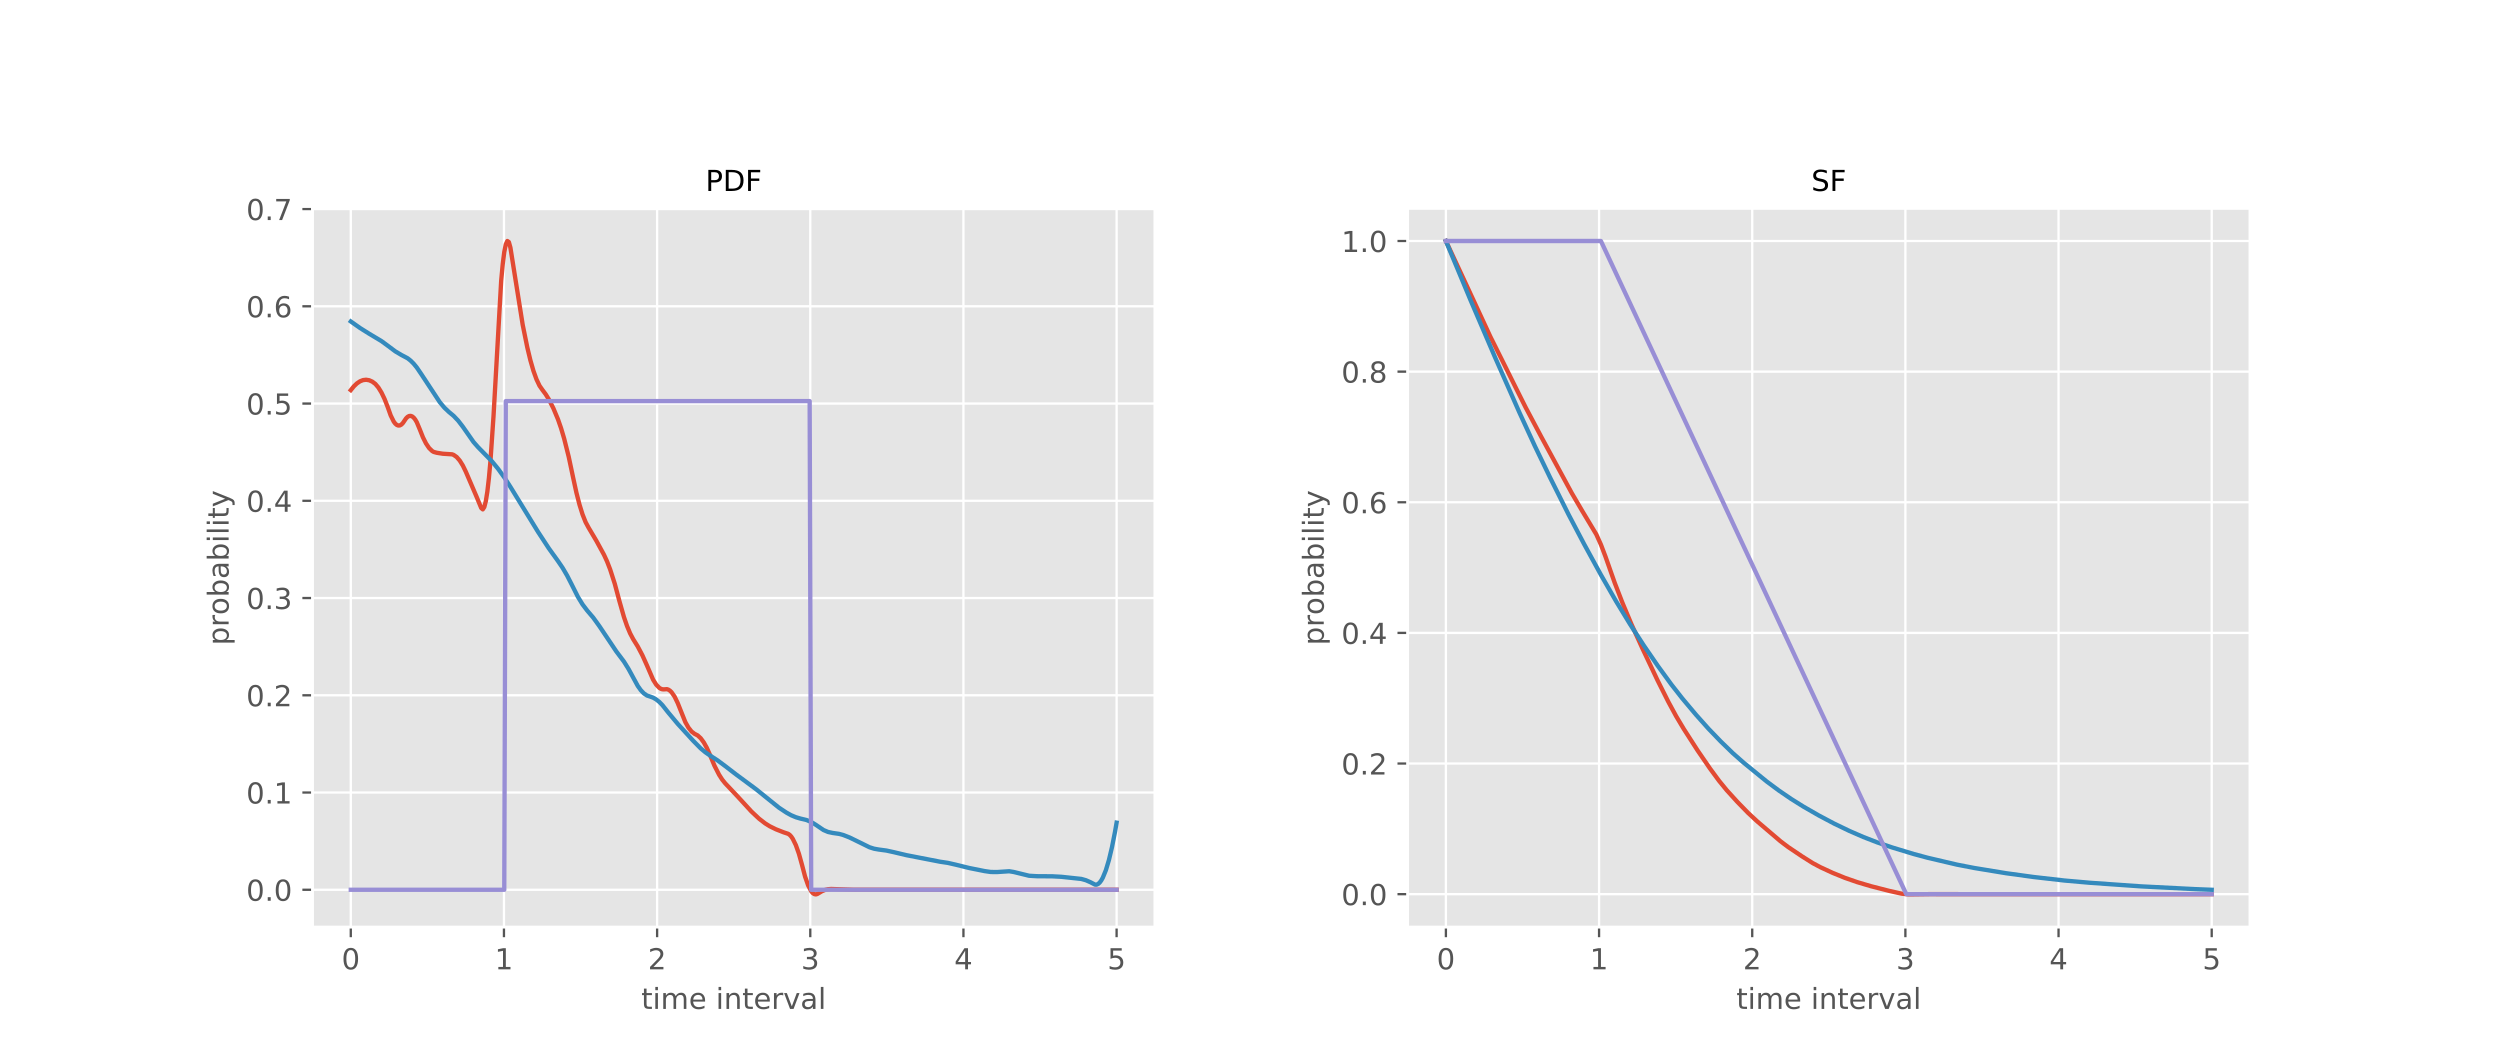 <?xml version="1.0" encoding="utf-8" standalone="no"?>
<!DOCTYPE svg PUBLIC "-//W3C//DTD SVG 1.1//EN"
  "http://www.w3.org/Graphics/SVG/1.1/DTD/svg11.dtd">
<!-- Created with matplotlib (http://matplotlib.org/) -->
<svg height="360pt" version="1.1" viewBox="0 0 864 360" width="864pt" xmlns="http://www.w3.org/2000/svg" xmlns:xlink="http://www.w3.org/1999/xlink">
 <defs>
  <style type="text/css">
*{stroke-linecap:butt;stroke-linejoin:round;}
  </style>
 </defs>
 <g id="figure_1">
  <g id="patch_1">
   <path d="M 0 360 
L 864 360 
L 864 0 
L 0 0 
z
" style="fill:#ffffff;"/>
  </g>
  <g id="axes_1">
   <g id="patch_2">
    <path d="M 108 320.4 
L 399.13 320.4 
L 399.13 72 
L 108 72 
z
" style="fill:#e5e5e5;"/>
   </g>
   <g id="matplotlib.axis_1">
    <g id="xtick_1">
     <g id="line2d_1">
      <path clip-path="url(#pc0b81b282d)" d="M 121.233 320.4 
L 121.233 72 
" style="fill:none;stroke:#ffffff;stroke-linecap:square;stroke-width:0.8;"/>
     </g>
     <g id="line2d_2">
      <defs>
       <path d="M 0 0 
L 0 3.5 
" id="mc9c2fec99a" style="stroke:#555555;stroke-width:0.8;"/>
      </defs>
      <g>
       <use style="fill:#555555;stroke:#555555;stroke-width:0.8;" x="121.233" xlink:href="#mc9c2fec99a" y="320.4"/>
      </g>
     </g>
     <g id="text_1">
      <!-- 0 -->
      <defs>
       <path d="M 31.781 66.406 
Q 24.172 66.406 20.328 58.906 
Q 16.5 51.422 16.5 36.375 
Q 16.5 21.391 20.328 13.891 
Q 24.172 6.391 31.781 6.391 
Q 39.453 6.391 43.281 13.891 
Q 47.125 21.391 47.125 36.375 
Q 47.125 51.422 43.281 58.906 
Q 39.453 66.406 31.781 66.406 
z
M 31.781 74.219 
Q 44.047 74.219 50.516 64.516 
Q 56.984 54.828 56.984 36.375 
Q 56.984 17.969 50.516 8.266 
Q 44.047 -1.422 31.781 -1.422 
Q 19.531 -1.422 13.062 8.266 
Q 6.594 17.969 6.594 36.375 
Q 6.594 54.828 13.062 64.516 
Q 19.531 74.219 31.781 74.219 
z
" id="DejaVuSans-30"/>
      </defs>
      <g style="fill:#555555;" transform="translate(118.052 334.998)scale(0.1 -0.1)">
       <use xlink:href="#DejaVuSans-30"/>
      </g>
     </g>
    </g>
    <g id="xtick_2">
     <g id="line2d_3">
      <path clip-path="url(#pc0b81b282d)" d="M 174.166 320.4 
L 174.166 72 
" style="fill:none;stroke:#ffffff;stroke-linecap:square;stroke-width:0.8;"/>
     </g>
     <g id="line2d_4">
      <g>
       <use style="fill:#555555;stroke:#555555;stroke-width:0.8;" x="174.166" xlink:href="#mc9c2fec99a" y="320.4"/>
      </g>
     </g>
     <g id="text_2">
      <!-- 1 -->
      <defs>
       <path d="M 12.406 8.297 
L 28.516 8.297 
L 28.516 63.922 
L 10.984 60.406 
L 10.984 69.391 
L 28.422 72.906 
L 38.281 72.906 
L 38.281 8.297 
L 54.391 8.297 
L 54.391 0 
L 12.406 0 
z
" id="DejaVuSans-31"/>
      </defs>
      <g style="fill:#555555;" transform="translate(170.985 334.998)scale(0.1 -0.1)">
       <use xlink:href="#DejaVuSans-31"/>
      </g>
     </g>
    </g>
    <g id="xtick_3">
     <g id="line2d_5">
      <path clip-path="url(#pc0b81b282d)" d="M 227.099 320.4 
L 227.099 72 
" style="fill:none;stroke:#ffffff;stroke-linecap:square;stroke-width:0.8;"/>
     </g>
     <g id="line2d_6">
      <g>
       <use style="fill:#555555;stroke:#555555;stroke-width:0.8;" x="227.099" xlink:href="#mc9c2fec99a" y="320.4"/>
      </g>
     </g>
     <g id="text_3">
      <!-- 2 -->
      <defs>
       <path d="M 19.188 8.297 
L 53.609 8.297 
L 53.609 0 
L 7.328 0 
L 7.328 8.297 
Q 12.938 14.109 22.625 23.891 
Q 32.328 33.688 34.812 36.531 
Q 39.547 41.844 41.422 45.531 
Q 43.312 49.219 43.312 52.781 
Q 43.312 58.594 39.234 62.25 
Q 35.156 65.922 28.609 65.922 
Q 23.969 65.922 18.812 64.312 
Q 13.672 62.703 7.812 59.422 
L 7.812 69.391 
Q 13.766 71.781 18.938 73 
Q 24.125 74.219 28.422 74.219 
Q 39.75 74.219 46.484 68.547 
Q 53.219 62.891 53.219 53.422 
Q 53.219 48.922 51.531 44.891 
Q 49.859 40.875 45.406 35.406 
Q 44.188 33.984 37.641 27.219 
Q 31.109 20.453 19.188 8.297 
z
" id="DejaVuSans-32"/>
      </defs>
      <g style="fill:#555555;" transform="translate(223.918 334.998)scale(0.1 -0.1)">
       <use xlink:href="#DejaVuSans-32"/>
      </g>
     </g>
    </g>
    <g id="xtick_4">
     <g id="line2d_7">
      <path clip-path="url(#pc0b81b282d)" d="M 280.032 320.4 
L 280.032 72 
" style="fill:none;stroke:#ffffff;stroke-linecap:square;stroke-width:0.8;"/>
     </g>
     <g id="line2d_8">
      <g>
       <use style="fill:#555555;stroke:#555555;stroke-width:0.8;" x="280.032" xlink:href="#mc9c2fec99a" y="320.4"/>
      </g>
     </g>
     <g id="text_4">
      <!-- 3 -->
      <defs>
       <path d="M 40.578 39.312 
Q 47.656 37.797 51.625 33 
Q 55.609 28.219 55.609 21.188 
Q 55.609 10.406 48.188 4.484 
Q 40.766 -1.422 27.094 -1.422 
Q 22.516 -1.422 17.656 -0.516 
Q 12.797 0.391 7.625 2.203 
L 7.625 11.719 
Q 11.719 9.328 16.594 8.109 
Q 21.484 6.891 26.812 6.891 
Q 36.078 6.891 40.938 10.547 
Q 45.797 14.203 45.797 21.188 
Q 45.797 27.641 41.281 31.266 
Q 36.766 34.906 28.719 34.906 
L 20.219 34.906 
L 20.219 43.016 
L 29.109 43.016 
Q 36.375 43.016 40.234 45.922 
Q 44.094 48.828 44.094 54.297 
Q 44.094 59.906 40.109 62.906 
Q 36.141 65.922 28.719 65.922 
Q 24.656 65.922 20.016 65.031 
Q 15.375 64.156 9.812 62.312 
L 9.812 71.094 
Q 15.438 72.656 20.344 73.438 
Q 25.25 74.219 29.594 74.219 
Q 40.828 74.219 47.359 69.109 
Q 53.906 64.016 53.906 55.328 
Q 53.906 49.266 50.438 45.094 
Q 46.969 40.922 40.578 39.312 
z
" id="DejaVuSans-33"/>
      </defs>
      <g style="fill:#555555;" transform="translate(276.85 334.998)scale(0.1 -0.1)">
       <use xlink:href="#DejaVuSans-33"/>
      </g>
     </g>
    </g>
    <g id="xtick_5">
     <g id="line2d_9">
      <path clip-path="url(#pc0b81b282d)" d="M 332.964 320.4 
L 332.964 72 
" style="fill:none;stroke:#ffffff;stroke-linecap:square;stroke-width:0.8;"/>
     </g>
     <g id="line2d_10">
      <g>
       <use style="fill:#555555;stroke:#555555;stroke-width:0.8;" x="332.964" xlink:href="#mc9c2fec99a" y="320.4"/>
      </g>
     </g>
     <g id="text_5">
      <!-- 4 -->
      <defs>
       <path d="M 37.797 64.312 
L 12.891 25.391 
L 37.797 25.391 
z
M 35.203 72.906 
L 47.609 72.906 
L 47.609 25.391 
L 58.016 25.391 
L 58.016 17.188 
L 47.609 17.188 
L 47.609 0 
L 37.797 0 
L 37.797 17.188 
L 4.891 17.188 
L 4.891 26.703 
z
" id="DejaVuSans-34"/>
      </defs>
      <g style="fill:#555555;" transform="translate(329.783 334.998)scale(0.1 -0.1)">
       <use xlink:href="#DejaVuSans-34"/>
      </g>
     </g>
    </g>
    <g id="xtick_6">
     <g id="line2d_11">
      <path clip-path="url(#pc0b81b282d)" d="M 385.897 320.4 
L 385.897 72 
" style="fill:none;stroke:#ffffff;stroke-linecap:square;stroke-width:0.8;"/>
     </g>
     <g id="line2d_12">
      <g>
       <use style="fill:#555555;stroke:#555555;stroke-width:0.8;" x="385.897" xlink:href="#mc9c2fec99a" y="320.4"/>
      </g>
     </g>
     <g id="text_6">
      <!-- 5 -->
      <defs>
       <path d="M 10.797 72.906 
L 49.516 72.906 
L 49.516 64.594 
L 19.828 64.594 
L 19.828 46.734 
Q 21.969 47.469 24.109 47.828 
Q 26.266 48.188 28.422 48.188 
Q 40.625 48.188 47.75 41.5 
Q 54.891 34.812 54.891 23.391 
Q 54.891 11.625 47.562 5.094 
Q 40.234 -1.422 26.906 -1.422 
Q 22.312 -1.422 17.547 -0.641 
Q 12.797 0.141 7.719 1.703 
L 7.719 11.625 
Q 12.109 9.234 16.797 8.062 
Q 21.484 6.891 26.703 6.891 
Q 35.156 6.891 40.078 11.328 
Q 45.016 15.766 45.016 23.391 
Q 45.016 31 40.078 35.438 
Q 35.156 39.891 26.703 39.891 
Q 22.75 39.891 18.812 39.016 
Q 14.891 38.141 10.797 36.281 
z
" id="DejaVuSans-35"/>
      </defs>
      <g style="fill:#555555;" transform="translate(382.716 334.998)scale(0.1 -0.1)">
       <use xlink:href="#DejaVuSans-35"/>
      </g>
     </g>
    </g>
    <g id="text_7">
     <!-- time interval -->
     <defs>
      <path d="M 18.312 70.219 
L 18.312 54.688 
L 36.812 54.688 
L 36.812 47.703 
L 18.312 47.703 
L 18.312 18.016 
Q 18.312 11.328 20.141 9.422 
Q 21.969 7.516 27.594 7.516 
L 36.812 7.516 
L 36.812 0 
L 27.594 0 
Q 17.188 0 13.234 3.875 
Q 9.281 7.766 9.281 18.016 
L 9.281 47.703 
L 2.688 47.703 
L 2.688 54.688 
L 9.281 54.688 
L 9.281 70.219 
z
" id="DejaVuSans-74"/>
      <path d="M 9.422 54.688 
L 18.406 54.688 
L 18.406 0 
L 9.422 0 
z
M 9.422 75.984 
L 18.406 75.984 
L 18.406 64.594 
L 9.422 64.594 
z
" id="DejaVuSans-69"/>
      <path d="M 52 44.188 
Q 55.375 50.25 60.062 53.125 
Q 64.75 56 71.094 56 
Q 79.641 56 84.281 50.016 
Q 88.922 44.047 88.922 33.016 
L 88.922 0 
L 79.891 0 
L 79.891 32.719 
Q 79.891 40.578 77.094 44.375 
Q 74.312 48.188 68.609 48.188 
Q 61.625 48.188 57.562 43.547 
Q 53.516 38.922 53.516 30.906 
L 53.516 0 
L 44.484 0 
L 44.484 32.719 
Q 44.484 40.625 41.703 44.406 
Q 38.922 48.188 33.109 48.188 
Q 26.219 48.188 22.156 43.531 
Q 18.109 38.875 18.109 30.906 
L 18.109 0 
L 9.078 0 
L 9.078 54.688 
L 18.109 54.688 
L 18.109 46.188 
Q 21.188 51.219 25.484 53.609 
Q 29.781 56 35.688 56 
Q 41.656 56 45.828 52.969 
Q 50 49.953 52 44.188 
z
" id="DejaVuSans-6d"/>
      <path d="M 56.203 29.594 
L 56.203 25.203 
L 14.891 25.203 
Q 15.484 15.922 20.484 11.062 
Q 25.484 6.203 34.422 6.203 
Q 39.594 6.203 44.453 7.469 
Q 49.312 8.734 54.109 11.281 
L 54.109 2.781 
Q 49.266 0.734 44.188 -0.344 
Q 39.109 -1.422 33.891 -1.422 
Q 20.797 -1.422 13.156 6.188 
Q 5.516 13.812 5.516 26.812 
Q 5.516 40.234 12.766 48.109 
Q 20.016 56 32.328 56 
Q 43.359 56 49.781 48.891 
Q 56.203 41.797 56.203 29.594 
z
M 47.219 32.234 
Q 47.125 39.594 43.094 43.984 
Q 39.062 48.391 32.422 48.391 
Q 24.906 48.391 20.391 44.141 
Q 15.875 39.891 15.188 32.172 
z
" id="DejaVuSans-65"/>
      <path id="DejaVuSans-20"/>
      <path d="M 54.891 33.016 
L 54.891 0 
L 45.906 0 
L 45.906 32.719 
Q 45.906 40.484 42.875 44.328 
Q 39.844 48.188 33.797 48.188 
Q 26.516 48.188 22.312 43.547 
Q 18.109 38.922 18.109 30.906 
L 18.109 0 
L 9.078 0 
L 9.078 54.688 
L 18.109 54.688 
L 18.109 46.188 
Q 21.344 51.125 25.703 53.562 
Q 30.078 56 35.797 56 
Q 45.219 56 50.047 50.172 
Q 54.891 44.344 54.891 33.016 
z
" id="DejaVuSans-6e"/>
      <path d="M 41.109 46.297 
Q 39.594 47.172 37.812 47.578 
Q 36.031 48 33.891 48 
Q 26.266 48 22.188 43.047 
Q 18.109 38.094 18.109 28.812 
L 18.109 0 
L 9.078 0 
L 9.078 54.688 
L 18.109 54.688 
L 18.109 46.188 
Q 20.953 51.172 25.484 53.578 
Q 30.031 56 36.531 56 
Q 37.453 56 38.578 55.875 
Q 39.703 55.766 41.062 55.516 
z
" id="DejaVuSans-72"/>
      <path d="M 2.984 54.688 
L 12.5 54.688 
L 29.594 8.797 
L 46.688 54.688 
L 56.203 54.688 
L 35.688 0 
L 23.484 0 
z
" id="DejaVuSans-76"/>
      <path d="M 34.281 27.484 
Q 23.391 27.484 19.188 25 
Q 14.984 22.516 14.984 16.5 
Q 14.984 11.719 18.141 8.906 
Q 21.297 6.109 26.703 6.109 
Q 34.188 6.109 38.703 11.406 
Q 43.219 16.703 43.219 25.484 
L 43.219 27.484 
z
M 52.203 31.203 
L 52.203 0 
L 43.219 0 
L 43.219 8.297 
Q 40.141 3.328 35.547 0.953 
Q 30.953 -1.422 24.312 -1.422 
Q 15.922 -1.422 10.953 3.297 
Q 6 8.016 6 15.922 
Q 6 25.141 12.172 29.828 
Q 18.359 34.516 30.609 34.516 
L 43.219 34.516 
L 43.219 35.406 
Q 43.219 41.609 39.141 45 
Q 35.062 48.391 27.688 48.391 
Q 23 48.391 18.547 47.266 
Q 14.109 46.141 10.016 43.891 
L 10.016 52.203 
Q 14.938 54.109 19.578 55.047 
Q 24.219 56 28.609 56 
Q 40.484 56 46.344 49.844 
Q 52.203 43.703 52.203 31.203 
z
" id="DejaVuSans-61"/>
      <path d="M 9.422 75.984 
L 18.406 75.984 
L 18.406 0 
L 9.422 0 
z
" id="DejaVuSans-6c"/>
     </defs>
     <g style="fill:#555555;" transform="translate(221.618 348.677)scale(0.1 -0.1)">
      <use xlink:href="#DejaVuSans-74"/>
      <use x="39.209" xlink:href="#DejaVuSans-69"/>
      <use x="66.992" xlink:href="#DejaVuSans-6d"/>
      <use x="164.404" xlink:href="#DejaVuSans-65"/>
      <use x="225.928" xlink:href="#DejaVuSans-20"/>
      <use x="257.715" xlink:href="#DejaVuSans-69"/>
      <use x="285.498" xlink:href="#DejaVuSans-6e"/>
      <use x="348.877" xlink:href="#DejaVuSans-74"/>
      <use x="388.086" xlink:href="#DejaVuSans-65"/>
      <use x="449.609" xlink:href="#DejaVuSans-72"/>
      <use x="490.723" xlink:href="#DejaVuSans-76"/>
      <use x="549.902" xlink:href="#DejaVuSans-61"/>
      <use x="611.182" xlink:href="#DejaVuSans-6c"/>
     </g>
    </g>
   </g>
   <g id="matplotlib.axis_2">
    <g id="ytick_1">
     <g id="line2d_13">
      <path clip-path="url(#pc0b81b282d)" d="M 108 307.506 
L 399.13 307.506 
" style="fill:none;stroke:#ffffff;stroke-linecap:square;stroke-width:0.8;"/>
     </g>
     <g id="line2d_14">
      <defs>
       <path d="M 0 0 
L -3.5 0 
" id="ma8c053e57b" style="stroke:#555555;stroke-width:0.8;"/>
      </defs>
      <g>
       <use style="fill:#555555;stroke:#555555;stroke-width:0.8;" x="108" xlink:href="#ma8c053e57b" y="307.506"/>
      </g>
     </g>
     <g id="text_8">
      <!-- 0.0 -->
      <defs>
       <path d="M 10.688 12.406 
L 21 12.406 
L 21 0 
L 10.688 0 
z
" id="DejaVuSans-2e"/>
      </defs>
      <g style="fill:#555555;" transform="translate(85.097 311.305)scale(0.1 -0.1)">
       <use xlink:href="#DejaVuSans-30"/>
       <use x="63.623" xlink:href="#DejaVuSans-2e"/>
       <use x="95.41" xlink:href="#DejaVuSans-30"/>
      </g>
     </g>
    </g>
    <g id="ytick_2">
     <g id="line2d_15">
      <path clip-path="url(#pc0b81b282d)" d="M 108 273.899 
L 399.13 273.899 
" style="fill:none;stroke:#ffffff;stroke-linecap:square;stroke-width:0.8;"/>
     </g>
     <g id="line2d_16">
      <g>
       <use style="fill:#555555;stroke:#555555;stroke-width:0.8;" x="108" xlink:href="#ma8c053e57b" y="273.899"/>
      </g>
     </g>
     <g id="text_9">
      <!-- 0.1 -->
      <g style="fill:#555555;" transform="translate(85.097 277.698)scale(0.1 -0.1)">
       <use xlink:href="#DejaVuSans-30"/>
       <use x="63.623" xlink:href="#DejaVuSans-2e"/>
       <use x="95.41" xlink:href="#DejaVuSans-31"/>
      </g>
     </g>
    </g>
    <g id="ytick_3">
     <g id="line2d_17">
      <path clip-path="url(#pc0b81b282d)" d="M 108 240.291 
L 399.13 240.291 
" style="fill:none;stroke:#ffffff;stroke-linecap:square;stroke-width:0.8;"/>
     </g>
     <g id="line2d_18">
      <g>
       <use style="fill:#555555;stroke:#555555;stroke-width:0.8;" x="108" xlink:href="#ma8c053e57b" y="240.291"/>
      </g>
     </g>
     <g id="text_10">
      <!-- 0.2 -->
      <g style="fill:#555555;" transform="translate(85.097 244.09)scale(0.1 -0.1)">
       <use xlink:href="#DejaVuSans-30"/>
       <use x="63.623" xlink:href="#DejaVuSans-2e"/>
       <use x="95.41" xlink:href="#DejaVuSans-32"/>
      </g>
     </g>
    </g>
    <g id="ytick_4">
     <g id="line2d_19">
      <path clip-path="url(#pc0b81b282d)" d="M 108 206.684 
L 399.13 206.684 
" style="fill:none;stroke:#ffffff;stroke-linecap:square;stroke-width:0.8;"/>
     </g>
     <g id="line2d_20">
      <g>
       <use style="fill:#555555;stroke:#555555;stroke-width:0.8;" x="108" xlink:href="#ma8c053e57b" y="206.684"/>
      </g>
     </g>
     <g id="text_11">
      <!-- 0.3 -->
      <g style="fill:#555555;" transform="translate(85.097 210.483)scale(0.1 -0.1)">
       <use xlink:href="#DejaVuSans-30"/>
       <use x="63.623" xlink:href="#DejaVuSans-2e"/>
       <use x="95.41" xlink:href="#DejaVuSans-33"/>
      </g>
     </g>
    </g>
    <g id="ytick_5">
     <g id="line2d_21">
      <path clip-path="url(#pc0b81b282d)" d="M 108 173.076 
L 399.13 173.076 
" style="fill:none;stroke:#ffffff;stroke-linecap:square;stroke-width:0.8;"/>
     </g>
     <g id="line2d_22">
      <g>
       <use style="fill:#555555;stroke:#555555;stroke-width:0.8;" x="108" xlink:href="#ma8c053e57b" y="173.076"/>
      </g>
     </g>
     <g id="text_12">
      <!-- 0.4 -->
      <g style="fill:#555555;" transform="translate(85.097 176.875)scale(0.1 -0.1)">
       <use xlink:href="#DejaVuSans-30"/>
       <use x="63.623" xlink:href="#DejaVuSans-2e"/>
       <use x="95.41" xlink:href="#DejaVuSans-34"/>
      </g>
     </g>
    </g>
    <g id="ytick_6">
     <g id="line2d_23">
      <path clip-path="url(#pc0b81b282d)" d="M 108 139.468 
L 399.13 139.468 
" style="fill:none;stroke:#ffffff;stroke-linecap:square;stroke-width:0.8;"/>
     </g>
     <g id="line2d_24">
      <g>
       <use style="fill:#555555;stroke:#555555;stroke-width:0.8;" x="108" xlink:href="#ma8c053e57b" y="139.468"/>
      </g>
     </g>
     <g id="text_13">
      <!-- 0.5 -->
      <g style="fill:#555555;" transform="translate(85.097 143.268)scale(0.1 -0.1)">
       <use xlink:href="#DejaVuSans-30"/>
       <use x="63.623" xlink:href="#DejaVuSans-2e"/>
       <use x="95.41" xlink:href="#DejaVuSans-35"/>
      </g>
     </g>
    </g>
    <g id="ytick_7">
     <g id="line2d_25">
      <path clip-path="url(#pc0b81b282d)" d="M 108 105.861 
L 399.13 105.861 
" style="fill:none;stroke:#ffffff;stroke-linecap:square;stroke-width:0.8;"/>
     </g>
     <g id="line2d_26">
      <g>
       <use style="fill:#555555;stroke:#555555;stroke-width:0.8;" x="108" xlink:href="#ma8c053e57b" y="105.861"/>
      </g>
     </g>
     <g id="text_14">
      <!-- 0.6 -->
      <defs>
       <path d="M 33.016 40.375 
Q 26.375 40.375 22.484 35.828 
Q 18.609 31.297 18.609 23.391 
Q 18.609 15.531 22.484 10.953 
Q 26.375 6.391 33.016 6.391 
Q 39.656 6.391 43.531 10.953 
Q 47.406 15.531 47.406 23.391 
Q 47.406 31.297 43.531 35.828 
Q 39.656 40.375 33.016 40.375 
z
M 52.594 71.297 
L 52.594 62.312 
Q 48.875 64.062 45.094 64.984 
Q 41.312 65.922 37.594 65.922 
Q 27.828 65.922 22.672 59.328 
Q 17.531 52.734 16.797 39.406 
Q 19.672 43.656 24.016 45.922 
Q 28.375 48.188 33.594 48.188 
Q 44.578 48.188 50.953 41.516 
Q 57.328 34.859 57.328 23.391 
Q 57.328 12.156 50.688 5.359 
Q 44.047 -1.422 33.016 -1.422 
Q 20.359 -1.422 13.672 8.266 
Q 6.984 17.969 6.984 36.375 
Q 6.984 53.656 15.188 63.938 
Q 23.391 74.219 37.203 74.219 
Q 40.922 74.219 44.703 73.484 
Q 48.484 72.75 52.594 71.297 
z
" id="DejaVuSans-36"/>
      </defs>
      <g style="fill:#555555;" transform="translate(85.097 109.66)scale(0.1 -0.1)">
       <use xlink:href="#DejaVuSans-30"/>
       <use x="63.623" xlink:href="#DejaVuSans-2e"/>
       <use x="95.41" xlink:href="#DejaVuSans-36"/>
      </g>
     </g>
    </g>
    <g id="ytick_8">
     <g id="line2d_27">
      <path clip-path="url(#pc0b81b282d)" d="M 108 72.253 
L 399.13 72.253 
" style="fill:none;stroke:#ffffff;stroke-linecap:square;stroke-width:0.8;"/>
     </g>
     <g id="line2d_28">
      <g>
       <use style="fill:#555555;stroke:#555555;stroke-width:0.8;" x="108" xlink:href="#ma8c053e57b" y="72.253"/>
      </g>
     </g>
     <g id="text_15">
      <!-- 0.7 -->
      <defs>
       <path d="M 8.203 72.906 
L 55.078 72.906 
L 55.078 68.703 
L 28.609 0 
L 18.312 0 
L 43.219 64.594 
L 8.203 64.594 
z
" id="DejaVuSans-37"/>
      </defs>
      <g style="fill:#555555;" transform="translate(85.097 76.053)scale(0.1 -0.1)">
       <use xlink:href="#DejaVuSans-30"/>
       <use x="63.623" xlink:href="#DejaVuSans-2e"/>
       <use x="95.41" xlink:href="#DejaVuSans-37"/>
      </g>
     </g>
    </g>
    <g id="text_16">
     <!-- probability -->
     <defs>
      <path d="M 18.109 8.203 
L 18.109 -20.797 
L 9.078 -20.797 
L 9.078 54.688 
L 18.109 54.688 
L 18.109 46.391 
Q 20.953 51.266 25.266 53.625 
Q 29.594 56 35.594 56 
Q 45.562 56 51.781 48.094 
Q 58.016 40.188 58.016 27.297 
Q 58.016 14.406 51.781 6.484 
Q 45.562 -1.422 35.594 -1.422 
Q 29.594 -1.422 25.266 0.953 
Q 20.953 3.328 18.109 8.203 
z
M 48.688 27.297 
Q 48.688 37.203 44.609 42.844 
Q 40.531 48.484 33.406 48.484 
Q 26.266 48.484 22.188 42.844 
Q 18.109 37.203 18.109 27.297 
Q 18.109 17.391 22.188 11.75 
Q 26.266 6.109 33.406 6.109 
Q 40.531 6.109 44.609 11.75 
Q 48.688 17.391 48.688 27.297 
z
" id="DejaVuSans-70"/>
      <path d="M 30.609 48.391 
Q 23.391 48.391 19.188 42.75 
Q 14.984 37.109 14.984 27.297 
Q 14.984 17.484 19.156 11.844 
Q 23.344 6.203 30.609 6.203 
Q 37.797 6.203 41.984 11.859 
Q 46.188 17.531 46.188 27.297 
Q 46.188 37.016 41.984 42.703 
Q 37.797 48.391 30.609 48.391 
z
M 30.609 56 
Q 42.328 56 49.016 48.375 
Q 55.719 40.766 55.719 27.297 
Q 55.719 13.875 49.016 6.219 
Q 42.328 -1.422 30.609 -1.422 
Q 18.844 -1.422 12.172 6.219 
Q 5.516 13.875 5.516 27.297 
Q 5.516 40.766 12.172 48.375 
Q 18.844 56 30.609 56 
z
" id="DejaVuSans-6f"/>
      <path d="M 48.688 27.297 
Q 48.688 37.203 44.609 42.844 
Q 40.531 48.484 33.406 48.484 
Q 26.266 48.484 22.188 42.844 
Q 18.109 37.203 18.109 27.297 
Q 18.109 17.391 22.188 11.75 
Q 26.266 6.109 33.406 6.109 
Q 40.531 6.109 44.609 11.75 
Q 48.688 17.391 48.688 27.297 
z
M 18.109 46.391 
Q 20.953 51.266 25.266 53.625 
Q 29.594 56 35.594 56 
Q 45.562 56 51.781 48.094 
Q 58.016 40.188 58.016 27.297 
Q 58.016 14.406 51.781 6.484 
Q 45.562 -1.422 35.594 -1.422 
Q 29.594 -1.422 25.266 0.953 
Q 20.953 3.328 18.109 8.203 
L 18.109 0 
L 9.078 0 
L 9.078 75.984 
L 18.109 75.984 
z
" id="DejaVuSans-62"/>
      <path d="M 32.172 -5.078 
Q 28.375 -14.844 24.75 -17.812 
Q 21.141 -20.797 15.094 -20.797 
L 7.906 -20.797 
L 7.906 -13.281 
L 13.188 -13.281 
Q 16.891 -13.281 18.938 -11.516 
Q 21 -9.766 23.484 -3.219 
L 25.094 0.875 
L 2.984 54.688 
L 12.5 54.688 
L 29.594 11.922 
L 46.688 54.688 
L 56.203 54.688 
z
" id="DejaVuSans-79"/>
     </defs>
     <g style="fill:#555555;" transform="translate(79.017 222.987)rotate(-90)scale(0.1 -0.1)">
      <use xlink:href="#DejaVuSans-70"/>
      <use x="63.477" xlink:href="#DejaVuSans-72"/>
      <use x="104.559" xlink:href="#DejaVuSans-6f"/>
      <use x="165.74" xlink:href="#DejaVuSans-62"/>
      <use x="229.217" xlink:href="#DejaVuSans-61"/>
      <use x="290.496" xlink:href="#DejaVuSans-62"/>
      <use x="353.973" xlink:href="#DejaVuSans-69"/>
      <use x="381.756" xlink:href="#DejaVuSans-6c"/>
      <use x="409.539" xlink:href="#DejaVuSans-69"/>
      <use x="437.322" xlink:href="#DejaVuSans-74"/>
      <use x="476.531" xlink:href="#DejaVuSans-79"/>
     </g>
    </g>
   </g>
   <g id="line2d_29">
    <path clip-path="url(#pc0b81b282d)" d="M 121.233 134.829 
L 122.294 133.516 
L 123.355 132.501 
L 124.416 131.783 
L 125.476 131.363 
L 126.537 131.241 
L 127.598 131.416 
L 128.659 131.889 
L 129.719 132.684 
L 130.78 133.939 
L 131.841 135.676 
L 132.902 137.895 
L 133.963 140.596 
L 135.023 143.574 
L 136.084 145.721 
L 136.614 146.42 
L 137.145 146.869 
L 137.675 147.068 
L 138.206 147.018 
L 138.736 146.717 
L 139.266 146.167 
L 140.327 144.598 
L 140.858 144.067 
L 141.388 143.776 
L 141.918 143.725 
L 142.449 143.913 
L 142.979 144.34 
L 143.51 145.008 
L 144.04 145.915 
L 145.101 148.446 
L 146.161 151.119 
L 147.222 153.246 
L 148.283 154.828 
L 149.344 155.865 
L 149.874 156.179 
L 150.935 156.475 
L 153.057 156.813 
L 155.178 156.943 
L 156.239 157.016 
L 156.769 157.208 
L 157.83 157.952 
L 158.891 159.179 
L 159.952 160.887 
L 161.012 163.077 
L 164.725 171.732 
L 166.316 175.583 
L 166.847 176.039 
L 167.377 175.23 
L 167.907 173.156 
L 168.438 169.817 
L 168.968 165.213 
L 169.499 159.344 
L 170.559 143.809 
L 173.211 97.009 
L 173.742 91.298 
L 174.272 87.108 
L 174.802 84.439 
L 175.333 83.291 
L 175.863 83.663 
L 176.394 85.556 
L 180.637 112.211 
L 182.228 120.047 
L 183.289 124.461 
L 184.349 128.147 
L 185.41 131.105 
L 186.471 133.336 
L 187.532 134.846 
L 188.593 136.262 
L 189.653 137.976 
L 191.245 141.107 
L 192.836 144.911 
L 193.896 147.961 
L 194.957 151.534 
L 196.548 157.875 
L 198.14 165.378 
L 199.2 170.237 
L 200.261 174.369 
L 201.322 177.774 
L 202.383 180.453 
L 203.443 182.415 
L 206.095 186.885 
L 208.747 191.746 
L 209.808 194.05 
L 210.869 196.796 
L 212.46 201.747 
L 214.051 207.68 
L 215.642 213.275 
L 216.703 216.344 
L 217.764 218.883 
L 218.825 220.892 
L 220.416 223.445 
L 222.007 226.467 
L 223.598 229.998 
L 225.72 234.91 
L 226.781 236.607 
L 227.841 237.709 
L 228.372 238.037 
L 228.902 238.216 
L 229.433 238.247 
L 230.493 238.174 
L 231.024 238.359 
L 231.554 238.71 
L 232.084 239.226 
L 233.145 240.756 
L 234.206 242.949 
L 236.858 249.577 
L 237.919 251.45 
L 238.98 252.793 
L 240.04 253.608 
L 241.101 254.154 
L 242.162 255.129 
L 243.223 256.569 
L 244.283 258.474 
L 245.344 260.845 
L 246.935 264.665 
L 248.527 267.765 
L 249.587 269.417 
L 250.648 270.736 
L 254.891 275.229 
L 259.665 280.43 
L 262.317 282.923 
L 264.438 284.563 
L 266.029 285.556 
L 268.151 286.601 
L 270.803 287.642 
L 272.394 288.169 
L 272.924 288.541 
L 273.455 289.118 
L 273.985 289.899 
L 275.046 292.075 
L 276.107 295.069 
L 277.168 298.881 
L 278.228 302.927 
L 279.289 305.981 
L 280.35 308.005 
L 280.88 308.631 
L 281.411 308.999 
L 281.941 309.109 
L 282.471 308.962 
L 284.063 308.003 
L 285.123 307.569 
L 286.184 307.312 
L 287.245 307.231 
L 295.201 307.514 
L 305.809 307.506 
L 385.897 307.506 
L 385.897 307.506 
" style="fill:none;stroke:#e24a33;stroke-linecap:square;stroke-width:1.5;"/>
   </g>
   <g id="line2d_30">
    <path clip-path="url(#pc0b81b282d)" d="M 121.233 111.099 
L 124.416 113.348 
L 127.598 115.345 
L 131.841 117.884 
L 133.963 119.44 
L 136.614 121.428 
L 138.736 122.688 
L 140.858 123.807 
L 141.918 124.641 
L 142.979 125.706 
L 144.04 127.003 
L 145.631 129.347 
L 151.996 139.009 
L 153.587 140.898 
L 155.178 142.403 
L 156.769 143.722 
L 158.36 145.4 
L 159.952 147.471 
L 163.664 152.78 
L 165.255 154.583 
L 170.029 159.453 
L 172.151 162.048 
L 174.272 164.979 
L 176.394 168.263 
L 185.941 183.815 
L 189.653 189.482 
L 192.836 193.897 
L 194.427 196.233 
L 196.018 198.955 
L 197.609 202.064 
L 199.731 206.279 
L 201.322 208.879 
L 202.913 210.982 
L 205.035 213.474 
L 207.156 216.413 
L 212.99 225.128 
L 215.642 228.654 
L 217.234 231.214 
L 218.825 234.146 
L 220.416 237.066 
L 221.477 238.552 
L 222.537 239.655 
L 223.598 240.376 
L 224.659 240.726 
L 225.72 241.11 
L 226.781 241.728 
L 227.841 242.579 
L 228.902 243.665 
L 231.024 246.335 
L 234.206 250.146 
L 239.51 255.953 
L 242.162 258.646 
L 243.753 259.978 
L 245.344 261.085 
L 247.996 262.79 
L 250.648 264.766 
L 254.361 267.626 
L 261.256 272.724 
L 269.212 279.136 
L 271.864 280.888 
L 273.455 281.761 
L 275.046 282.433 
L 276.637 282.905 
L 278.759 283.406 
L 280.35 284.08 
L 281.941 285.047 
L 284.593 286.852 
L 286.184 287.528 
L 287.775 287.868 
L 289.897 288.172 
L 291.488 288.599 
L 293.61 289.434 
L 297.322 291.245 
L 300.505 292.816 
L 302.096 293.316 
L 303.687 293.599 
L 306.339 293.953 
L 308.991 294.534 
L 313.234 295.54 
L 324.903 297.813 
L 327.554 298.207 
L 330.206 298.811 
L 334.98 299.988 
L 340.284 301.05 
L 342.405 301.355 
L 344.527 301.382 
L 348.77 301.102 
L 350.361 301.362 
L 355.665 302.662 
L 358.317 302.814 
L 363.621 302.852 
L 366.803 303.021 
L 373.698 303.759 
L 375.289 304.209 
L 376.881 304.908 
L 378.472 305.736 
L 379.002 305.724 
L 379.533 305.478 
L 380.063 304.999 
L 380.593 304.286 
L 381.124 303.34 
L 382.185 300.746 
L 383.245 297.218 
L 384.306 292.756 
L 385.367 287.359 
L 385.897 284.31 
L 385.897 284.31 
" style="fill:none;stroke:#348abd;stroke-linecap:square;stroke-width:1.5;"/>
   </g>
   <g id="line2d_31">
    <path clip-path="url(#pc0b81b282d)" d="M 121.233 307.506 
L 174.272 307.506 
L 174.802 138.624 
L 279.819 138.624 
L 280.35 307.506 
L 385.897 307.506 
L 385.897 307.506 
" style="fill:none;stroke:#988ed5;stroke-linecap:square;stroke-width:1.5;"/>
   </g>
   <g id="patch_3">
    <path d="M 108 320.4 
L 108 72 
" style="fill:none;stroke:#ffffff;stroke-linecap:square;stroke-linejoin:miter;"/>
   </g>
   <g id="patch_4">
    <path d="M 399.13 320.4 
L 399.13 72 
" style="fill:none;stroke:#ffffff;stroke-linecap:square;stroke-linejoin:miter;"/>
   </g>
   <g id="patch_5">
    <path d="M 108 320.4 
L 399.13 320.4 
" style="fill:none;stroke:#ffffff;stroke-linecap:square;stroke-linejoin:miter;"/>
   </g>
   <g id="patch_6">
    <path d="M 108 72 
L 399.13 72 
" style="fill:none;stroke:#ffffff;stroke-linecap:square;stroke-linejoin:miter;"/>
   </g>
   <g id="text_17">
    <!-- PDF -->
    <defs>
     <path d="M 19.672 64.797 
L 19.672 37.406 
L 32.078 37.406 
Q 38.969 37.406 42.719 40.969 
Q 46.484 44.531 46.484 51.125 
Q 46.484 57.672 42.719 61.234 
Q 38.969 64.797 32.078 64.797 
z
M 9.812 72.906 
L 32.078 72.906 
Q 44.344 72.906 50.609 67.359 
Q 56.891 61.812 56.891 51.125 
Q 56.891 40.328 50.609 34.812 
Q 44.344 29.297 32.078 29.297 
L 19.672 29.297 
L 19.672 0 
L 9.812 0 
z
" id="DejaVuSans-50"/>
     <path d="M 19.672 64.797 
L 19.672 8.109 
L 31.594 8.109 
Q 46.688 8.109 53.688 14.938 
Q 60.688 21.781 60.688 36.531 
Q 60.688 51.172 53.688 57.984 
Q 46.688 64.797 31.594 64.797 
z
M 9.812 72.906 
L 30.078 72.906 
Q 51.266 72.906 61.172 64.094 
Q 71.094 55.281 71.094 36.531 
Q 71.094 17.672 61.125 8.828 
Q 51.172 0 30.078 0 
L 9.812 0 
z
" id="DejaVuSans-44"/>
     <path d="M 9.812 72.906 
L 51.703 72.906 
L 51.703 64.594 
L 19.672 64.594 
L 19.672 43.109 
L 48.578 43.109 
L 48.578 34.812 
L 19.672 34.812 
L 19.672 0 
L 9.812 0 
z
" id="DejaVuSans-46"/>
    </defs>
    <g transform="translate(243.825 66)scale(0.1 -0.1)">
     <use xlink:href="#DejaVuSans-50"/>
     <use x="60.303" xlink:href="#DejaVuSans-44"/>
     <use x="137.305" xlink:href="#DejaVuSans-46"/>
    </g>
   </g>
  </g>
  <g id="axes_2">
   <g id="patch_7">
    <path d="M 486.47 320.4 
L 777.6 320.4 
L 777.6 72 
L 486.47 72 
z
" style="fill:#e5e5e5;"/>
   </g>
   <g id="matplotlib.axis_3">
    <g id="xtick_7">
     <g id="line2d_32">
      <path clip-path="url(#pffb4440582)" d="M 499.703 320.4 
L 499.703 72 
" style="fill:none;stroke:#ffffff;stroke-linecap:square;stroke-width:0.8;"/>
     </g>
     <g id="line2d_33">
      <g>
       <use style="fill:#555555;stroke:#555555;stroke-width:0.8;" x="499.703" xlink:href="#mc9c2fec99a" y="320.4"/>
      </g>
     </g>
     <g id="text_18">
      <!-- 0 -->
      <g style="fill:#555555;" transform="translate(496.522 334.998)scale(0.1 -0.1)">
       <use xlink:href="#DejaVuSans-30"/>
      </g>
     </g>
    </g>
    <g id="xtick_8">
     <g id="line2d_34">
      <path clip-path="url(#pffb4440582)" d="M 552.636 320.4 
L 552.636 72 
" style="fill:none;stroke:#ffffff;stroke-linecap:square;stroke-width:0.8;"/>
     </g>
     <g id="line2d_35">
      <g>
       <use style="fill:#555555;stroke:#555555;stroke-width:0.8;" x="552.636" xlink:href="#mc9c2fec99a" y="320.4"/>
      </g>
     </g>
     <g id="text_19">
      <!-- 1 -->
      <g style="fill:#555555;" transform="translate(549.454 334.998)scale(0.1 -0.1)">
       <use xlink:href="#DejaVuSans-31"/>
      </g>
     </g>
    </g>
    <g id="xtick_9">
     <g id="line2d_36">
      <path clip-path="url(#pffb4440582)" d="M 605.568 320.4 
L 605.568 72 
" style="fill:none;stroke:#ffffff;stroke-linecap:square;stroke-width:0.8;"/>
     </g>
     <g id="line2d_37">
      <g>
       <use style="fill:#555555;stroke:#555555;stroke-width:0.8;" x="605.568" xlink:href="#mc9c2fec99a" y="320.4"/>
      </g>
     </g>
     <g id="text_20">
      <!-- 2 -->
      <g style="fill:#555555;" transform="translate(602.387 334.998)scale(0.1 -0.1)">
       <use xlink:href="#DejaVuSans-32"/>
      </g>
     </g>
    </g>
    <g id="xtick_10">
     <g id="line2d_38">
      <path clip-path="url(#pffb4440582)" d="M 658.501 320.4 
L 658.501 72 
" style="fill:none;stroke:#ffffff;stroke-linecap:square;stroke-width:0.8;"/>
     </g>
     <g id="line2d_39">
      <g>
       <use style="fill:#555555;stroke:#555555;stroke-width:0.8;" x="658.501" xlink:href="#mc9c2fec99a" y="320.4"/>
      </g>
     </g>
     <g id="text_21">
      <!-- 3 -->
      <g style="fill:#555555;" transform="translate(655.32 334.998)scale(0.1 -0.1)">
       <use xlink:href="#DejaVuSans-33"/>
      </g>
     </g>
    </g>
    <g id="xtick_11">
     <g id="line2d_40">
      <path clip-path="url(#pffb4440582)" d="M 711.434 320.4 
L 711.434 72 
" style="fill:none;stroke:#ffffff;stroke-linecap:square;stroke-width:0.8;"/>
     </g>
     <g id="line2d_41">
      <g>
       <use style="fill:#555555;stroke:#555555;stroke-width:0.8;" x="711.434" xlink:href="#mc9c2fec99a" y="320.4"/>
      </g>
     </g>
     <g id="text_22">
      <!-- 4 -->
      <g style="fill:#555555;" transform="translate(708.253 334.998)scale(0.1 -0.1)">
       <use xlink:href="#DejaVuSans-34"/>
      </g>
     </g>
    </g>
    <g id="xtick_12">
     <g id="line2d_42">
      <path clip-path="url(#pffb4440582)" d="M 764.367 320.4 
L 764.367 72 
" style="fill:none;stroke:#ffffff;stroke-linecap:square;stroke-width:0.8;"/>
     </g>
     <g id="line2d_43">
      <g>
       <use style="fill:#555555;stroke:#555555;stroke-width:0.8;" x="764.367" xlink:href="#mc9c2fec99a" y="320.4"/>
      </g>
     </g>
     <g id="text_23">
      <!-- 5 -->
      <g style="fill:#555555;" transform="translate(761.186 334.998)scale(0.1 -0.1)">
       <use xlink:href="#DejaVuSans-35"/>
      </g>
     </g>
    </g>
    <g id="text_24">
     <!-- time interval -->
     <g style="fill:#555555;" transform="translate(600.087 348.677)scale(0.1 -0.1)">
      <use xlink:href="#DejaVuSans-74"/>
      <use x="39.209" xlink:href="#DejaVuSans-69"/>
      <use x="66.992" xlink:href="#DejaVuSans-6d"/>
      <use x="164.404" xlink:href="#DejaVuSans-65"/>
      <use x="225.928" xlink:href="#DejaVuSans-20"/>
      <use x="257.715" xlink:href="#DejaVuSans-69"/>
      <use x="285.498" xlink:href="#DejaVuSans-6e"/>
      <use x="348.877" xlink:href="#DejaVuSans-74"/>
      <use x="388.086" xlink:href="#DejaVuSans-65"/>
      <use x="449.609" xlink:href="#DejaVuSans-72"/>
      <use x="490.723" xlink:href="#DejaVuSans-76"/>
      <use x="549.902" xlink:href="#DejaVuSans-61"/>
      <use x="611.182" xlink:href="#DejaVuSans-6c"/>
     </g>
    </g>
   </g>
   <g id="matplotlib.axis_4">
    <g id="ytick_9">
     <g id="line2d_44">
      <path clip-path="url(#pffb4440582)" d="M 486.47 309.019 
L 777.6 309.019 
" style="fill:none;stroke:#ffffff;stroke-linecap:square;stroke-width:0.8;"/>
     </g>
     <g id="line2d_45">
      <g>
       <use style="fill:#555555;stroke:#555555;stroke-width:0.8;" x="486.47" xlink:href="#ma8c053e57b" y="309.019"/>
      </g>
     </g>
     <g id="text_25">
      <!-- 0.0 -->
      <g style="fill:#555555;" transform="translate(463.566 312.819)scale(0.1 -0.1)">
       <use xlink:href="#DejaVuSans-30"/>
       <use x="63.623" xlink:href="#DejaVuSans-2e"/>
       <use x="95.41" xlink:href="#DejaVuSans-30"/>
      </g>
     </g>
    </g>
    <g id="ytick_10">
     <g id="line2d_46">
      <path clip-path="url(#pffb4440582)" d="M 486.47 263.874 
L 777.6 263.874 
" style="fill:none;stroke:#ffffff;stroke-linecap:square;stroke-width:0.8;"/>
     </g>
     <g id="line2d_47">
      <g>
       <use style="fill:#555555;stroke:#555555;stroke-width:0.8;" x="486.47" xlink:href="#ma8c053e57b" y="263.874"/>
      </g>
     </g>
     <g id="text_26">
      <!-- 0.2 -->
      <g style="fill:#555555;" transform="translate(463.566 267.673)scale(0.1 -0.1)">
       <use xlink:href="#DejaVuSans-30"/>
       <use x="63.623" xlink:href="#DejaVuSans-2e"/>
       <use x="95.41" xlink:href="#DejaVuSans-32"/>
      </g>
     </g>
    </g>
    <g id="ytick_11">
     <g id="line2d_48">
      <path clip-path="url(#pffb4440582)" d="M 486.47 218.728 
L 777.6 218.728 
" style="fill:none;stroke:#ffffff;stroke-linecap:square;stroke-width:0.8;"/>
     </g>
     <g id="line2d_49">
      <g>
       <use style="fill:#555555;stroke:#555555;stroke-width:0.8;" x="486.47" xlink:href="#ma8c053e57b" y="218.728"/>
      </g>
     </g>
     <g id="text_27">
      <!-- 0.4 -->
      <g style="fill:#555555;" transform="translate(463.566 222.527)scale(0.1 -0.1)">
       <use xlink:href="#DejaVuSans-30"/>
       <use x="63.623" xlink:href="#DejaVuSans-2e"/>
       <use x="95.41" xlink:href="#DejaVuSans-34"/>
      </g>
     </g>
    </g>
    <g id="ytick_12">
     <g id="line2d_50">
      <path clip-path="url(#pffb4440582)" d="M 486.47 173.582 
L 777.6 173.582 
" style="fill:none;stroke:#ffffff;stroke-linecap:square;stroke-width:0.8;"/>
     </g>
     <g id="line2d_51">
      <g>
       <use style="fill:#555555;stroke:#555555;stroke-width:0.8;" x="486.47" xlink:href="#ma8c053e57b" y="173.582"/>
      </g>
     </g>
     <g id="text_28">
      <!-- 0.6 -->
      <g style="fill:#555555;" transform="translate(463.566 177.382)scale(0.1 -0.1)">
       <use xlink:href="#DejaVuSans-30"/>
       <use x="63.623" xlink:href="#DejaVuSans-2e"/>
       <use x="95.41" xlink:href="#DejaVuSans-36"/>
      </g>
     </g>
    </g>
    <g id="ytick_13">
     <g id="line2d_52">
      <path clip-path="url(#pffb4440582)" d="M 486.47 128.437 
L 777.6 128.437 
" style="fill:none;stroke:#ffffff;stroke-linecap:square;stroke-width:0.8;"/>
     </g>
     <g id="line2d_53">
      <g>
       <use style="fill:#555555;stroke:#555555;stroke-width:0.8;" x="486.47" xlink:href="#ma8c053e57b" y="128.437"/>
      </g>
     </g>
     <g id="text_29">
      <!-- 0.8 -->
      <defs>
       <path d="M 31.781 34.625 
Q 24.75 34.625 20.719 30.859 
Q 16.703 27.094 16.703 20.516 
Q 16.703 13.922 20.719 10.156 
Q 24.75 6.391 31.781 6.391 
Q 38.812 6.391 42.859 10.172 
Q 46.922 13.969 46.922 20.516 
Q 46.922 27.094 42.891 30.859 
Q 38.875 34.625 31.781 34.625 
z
M 21.922 38.812 
Q 15.578 40.375 12.031 44.719 
Q 8.5 49.078 8.5 55.328 
Q 8.5 64.062 14.719 69.141 
Q 20.953 74.219 31.781 74.219 
Q 42.672 74.219 48.875 69.141 
Q 55.078 64.062 55.078 55.328 
Q 55.078 49.078 51.531 44.719 
Q 48 40.375 41.703 38.812 
Q 48.828 37.156 52.797 32.312 
Q 56.781 27.484 56.781 20.516 
Q 56.781 9.906 50.312 4.234 
Q 43.844 -1.422 31.781 -1.422 
Q 19.734 -1.422 13.25 4.234 
Q 6.781 9.906 6.781 20.516 
Q 6.781 27.484 10.781 32.312 
Q 14.797 37.156 21.922 38.812 
z
M 18.312 54.391 
Q 18.312 48.734 21.844 45.562 
Q 25.391 42.391 31.781 42.391 
Q 38.141 42.391 41.719 45.562 
Q 45.312 48.734 45.312 54.391 
Q 45.312 60.062 41.719 63.234 
Q 38.141 66.406 31.781 66.406 
Q 25.391 66.406 21.844 63.234 
Q 18.312 60.062 18.312 54.391 
z
" id="DejaVuSans-38"/>
      </defs>
      <g style="fill:#555555;" transform="translate(463.566 132.236)scale(0.1 -0.1)">
       <use xlink:href="#DejaVuSans-30"/>
       <use x="63.623" xlink:href="#DejaVuSans-2e"/>
       <use x="95.41" xlink:href="#DejaVuSans-38"/>
      </g>
     </g>
    </g>
    <g id="ytick_14">
     <g id="line2d_54">
      <path clip-path="url(#pffb4440582)" d="M 486.47 83.291 
L 777.6 83.291 
" style="fill:none;stroke:#ffffff;stroke-linecap:square;stroke-width:0.8;"/>
     </g>
     <g id="line2d_55">
      <g>
       <use style="fill:#555555;stroke:#555555;stroke-width:0.8;" x="486.47" xlink:href="#ma8c053e57b" y="83.291"/>
      </g>
     </g>
     <g id="text_30">
      <!-- 1.0 -->
      <g style="fill:#555555;" transform="translate(463.566 87.09)scale(0.1 -0.1)">
       <use xlink:href="#DejaVuSans-31"/>
       <use x="63.623" xlink:href="#DejaVuSans-2e"/>
       <use x="95.41" xlink:href="#DejaVuSans-30"/>
      </g>
     </g>
    </g>
    <g id="text_31">
     <!-- probability -->
     <g style="fill:#555555;" transform="translate(457.487 222.987)rotate(-90)scale(0.1 -0.1)">
      <use xlink:href="#DejaVuSans-70"/>
      <use x="63.477" xlink:href="#DejaVuSans-72"/>
      <use x="104.559" xlink:href="#DejaVuSans-6f"/>
      <use x="165.74" xlink:href="#DejaVuSans-62"/>
      <use x="229.217" xlink:href="#DejaVuSans-61"/>
      <use x="290.496" xlink:href="#DejaVuSans-62"/>
      <use x="353.973" xlink:href="#DejaVuSans-69"/>
      <use x="381.756" xlink:href="#DejaVuSans-6c"/>
      <use x="409.539" xlink:href="#DejaVuSans-69"/>
      <use x="437.322" xlink:href="#DejaVuSans-74"/>
      <use x="476.531" xlink:href="#DejaVuSans-79"/>
     </g>
    </g>
   </g>
   <g id="line2d_56">
    <path clip-path="url(#pffb4440582)" d="M 499.703 83.291 
L 506.598 98.091 
L 515.084 116.395 
L 518.797 123.823 
L 523.57 133.432 
L 527.283 140.844 
L 532.587 150.831 
L 543.195 170.407 
L 546.907 176.736 
L 551.681 184.682 
L 553.272 188.203 
L 554.863 192.393 
L 558.046 201.427 
L 560.697 208.285 
L 563.88 215.861 
L 567.593 224.037 
L 572.896 235.226 
L 576.609 242.606 
L 579.261 247.489 
L 581.913 251.936 
L 586.687 259.354 
L 590.93 265.54 
L 594.112 269.862 
L 596.764 273.103 
L 600.477 277.185 
L 604.189 280.991 
L 607.372 283.94 
L 615.328 290.727 
L 617.979 292.728 
L 622.753 295.94 
L 626.466 298.28 
L 629.118 299.7 
L 633.361 301.66 
L 637.604 303.387 
L 641.847 304.864 
L 646.62 306.277 
L 652.985 307.908 
L 657.228 308.856 
L 659.35 309.082 
L 661.471 309.081 
L 666.775 309.009 
L 686.93 309.019 
L 764.367 309.019 
L 764.367 309.019 
" style="fill:none;stroke:#e24a33;stroke-linecap:square;stroke-width:1.5;"/>
   </g>
   <g id="line2d_57">
    <path clip-path="url(#pffb4440582)" d="M 499.703 83.291 
L 508.189 103.663 
L 516.675 123.469 
L 525.161 142.681 
L 530.465 154.19 
L 535.769 165.175 
L 542.134 177.895 
L 547.438 187.983 
L 553.272 198.663 
L 558.576 207.903 
L 563.349 215.738 
L 568.123 223.119 
L 572.896 230.065 
L 577.67 236.621 
L 581.383 241.356 
L 586.156 247.036 
L 590.399 251.79 
L 594.642 256.196 
L 598.885 260.313 
L 602.598 263.588 
L 610.554 270.067 
L 614.797 273.221 
L 619.04 276.12 
L 623.283 278.779 
L 628.587 281.828 
L 633.891 284.641 
L 639.195 287.192 
L 643.969 289.27 
L 648.742 291.119 
L 654.046 292.92 
L 661.471 295.172 
L 666.245 296.454 
L 676.322 298.816 
L 682.157 299.951 
L 693.295 301.783 
L 702.842 303.097 
L 713.449 304.309 
L 722.466 305.101 
L 739.969 306.33 
L 758.533 307.278 
L 764.367 307.51 
L 764.367 307.51 
" style="fill:none;stroke:#348abd;stroke-linecap:square;stroke-width:1.5;"/>
   </g>
   <g id="line2d_58">
    <path clip-path="url(#pffb4440582)" d="M 499.703 83.291 
L 553.272 83.291 
L 658.819 309.019 
L 764.367 309.019 
L 764.367 309.019 
" style="fill:none;stroke:#988ed5;stroke-linecap:square;stroke-width:1.5;"/>
   </g>
   <g id="patch_8">
    <path d="M 486.47 320.4 
L 486.47 72 
" style="fill:none;stroke:#ffffff;stroke-linecap:square;stroke-linejoin:miter;"/>
   </g>
   <g id="patch_9">
    <path d="M 777.6 320.4 
L 777.6 72 
" style="fill:none;stroke:#ffffff;stroke-linecap:square;stroke-linejoin:miter;"/>
   </g>
   <g id="patch_10">
    <path d="M 486.47 320.4 
L 777.6 320.4 
" style="fill:none;stroke:#ffffff;stroke-linecap:square;stroke-linejoin:miter;"/>
   </g>
   <g id="patch_11">
    <path d="M 486.47 72 
L 777.6 72 
" style="fill:none;stroke:#ffffff;stroke-linecap:square;stroke-linejoin:miter;"/>
   </g>
   <g id="text_32">
    <!-- SF -->
    <defs>
     <path d="M 53.516 70.516 
L 53.516 60.891 
Q 47.906 63.578 42.922 64.891 
Q 37.938 66.219 33.297 66.219 
Q 25.25 66.219 20.875 63.094 
Q 16.5 59.969 16.5 54.203 
Q 16.5 49.359 19.406 46.891 
Q 22.312 44.438 30.422 42.922 
L 36.375 41.703 
Q 47.406 39.594 52.656 34.297 
Q 57.906 29 57.906 20.125 
Q 57.906 9.516 50.797 4.047 
Q 43.703 -1.422 29.984 -1.422 
Q 24.812 -1.422 18.969 -0.25 
Q 13.141 0.922 6.891 3.219 
L 6.891 13.375 
Q 12.891 10.016 18.656 8.297 
Q 24.422 6.594 29.984 6.594 
Q 38.422 6.594 43.016 9.906 
Q 47.609 13.234 47.609 19.391 
Q 47.609 24.75 44.312 27.781 
Q 41.016 30.812 33.5 32.328 
L 27.484 33.5 
Q 16.453 35.688 11.516 40.375 
Q 6.594 45.062 6.594 53.422 
Q 6.594 63.094 13.406 68.656 
Q 20.219 74.219 32.172 74.219 
Q 37.312 74.219 42.625 73.281 
Q 47.953 72.359 53.516 70.516 
z
" id="DejaVuSans-53"/>
    </defs>
    <g transform="translate(625.985 66)scale(0.1 -0.1)">
     <use xlink:href="#DejaVuSans-53"/>
     <use x="63.477" xlink:href="#DejaVuSans-46"/>
    </g>
   </g>
  </g>
 </g>
 <defs>
  <clipPath id="pc0b81b282d">
   <rect height="248.4" width="291.13" x="108" y="72"/>
  </clipPath>
  <clipPath id="pffb4440582">
   <rect height="248.4" width="291.13" x="486.47" y="72"/>
  </clipPath>
 </defs>
</svg>
